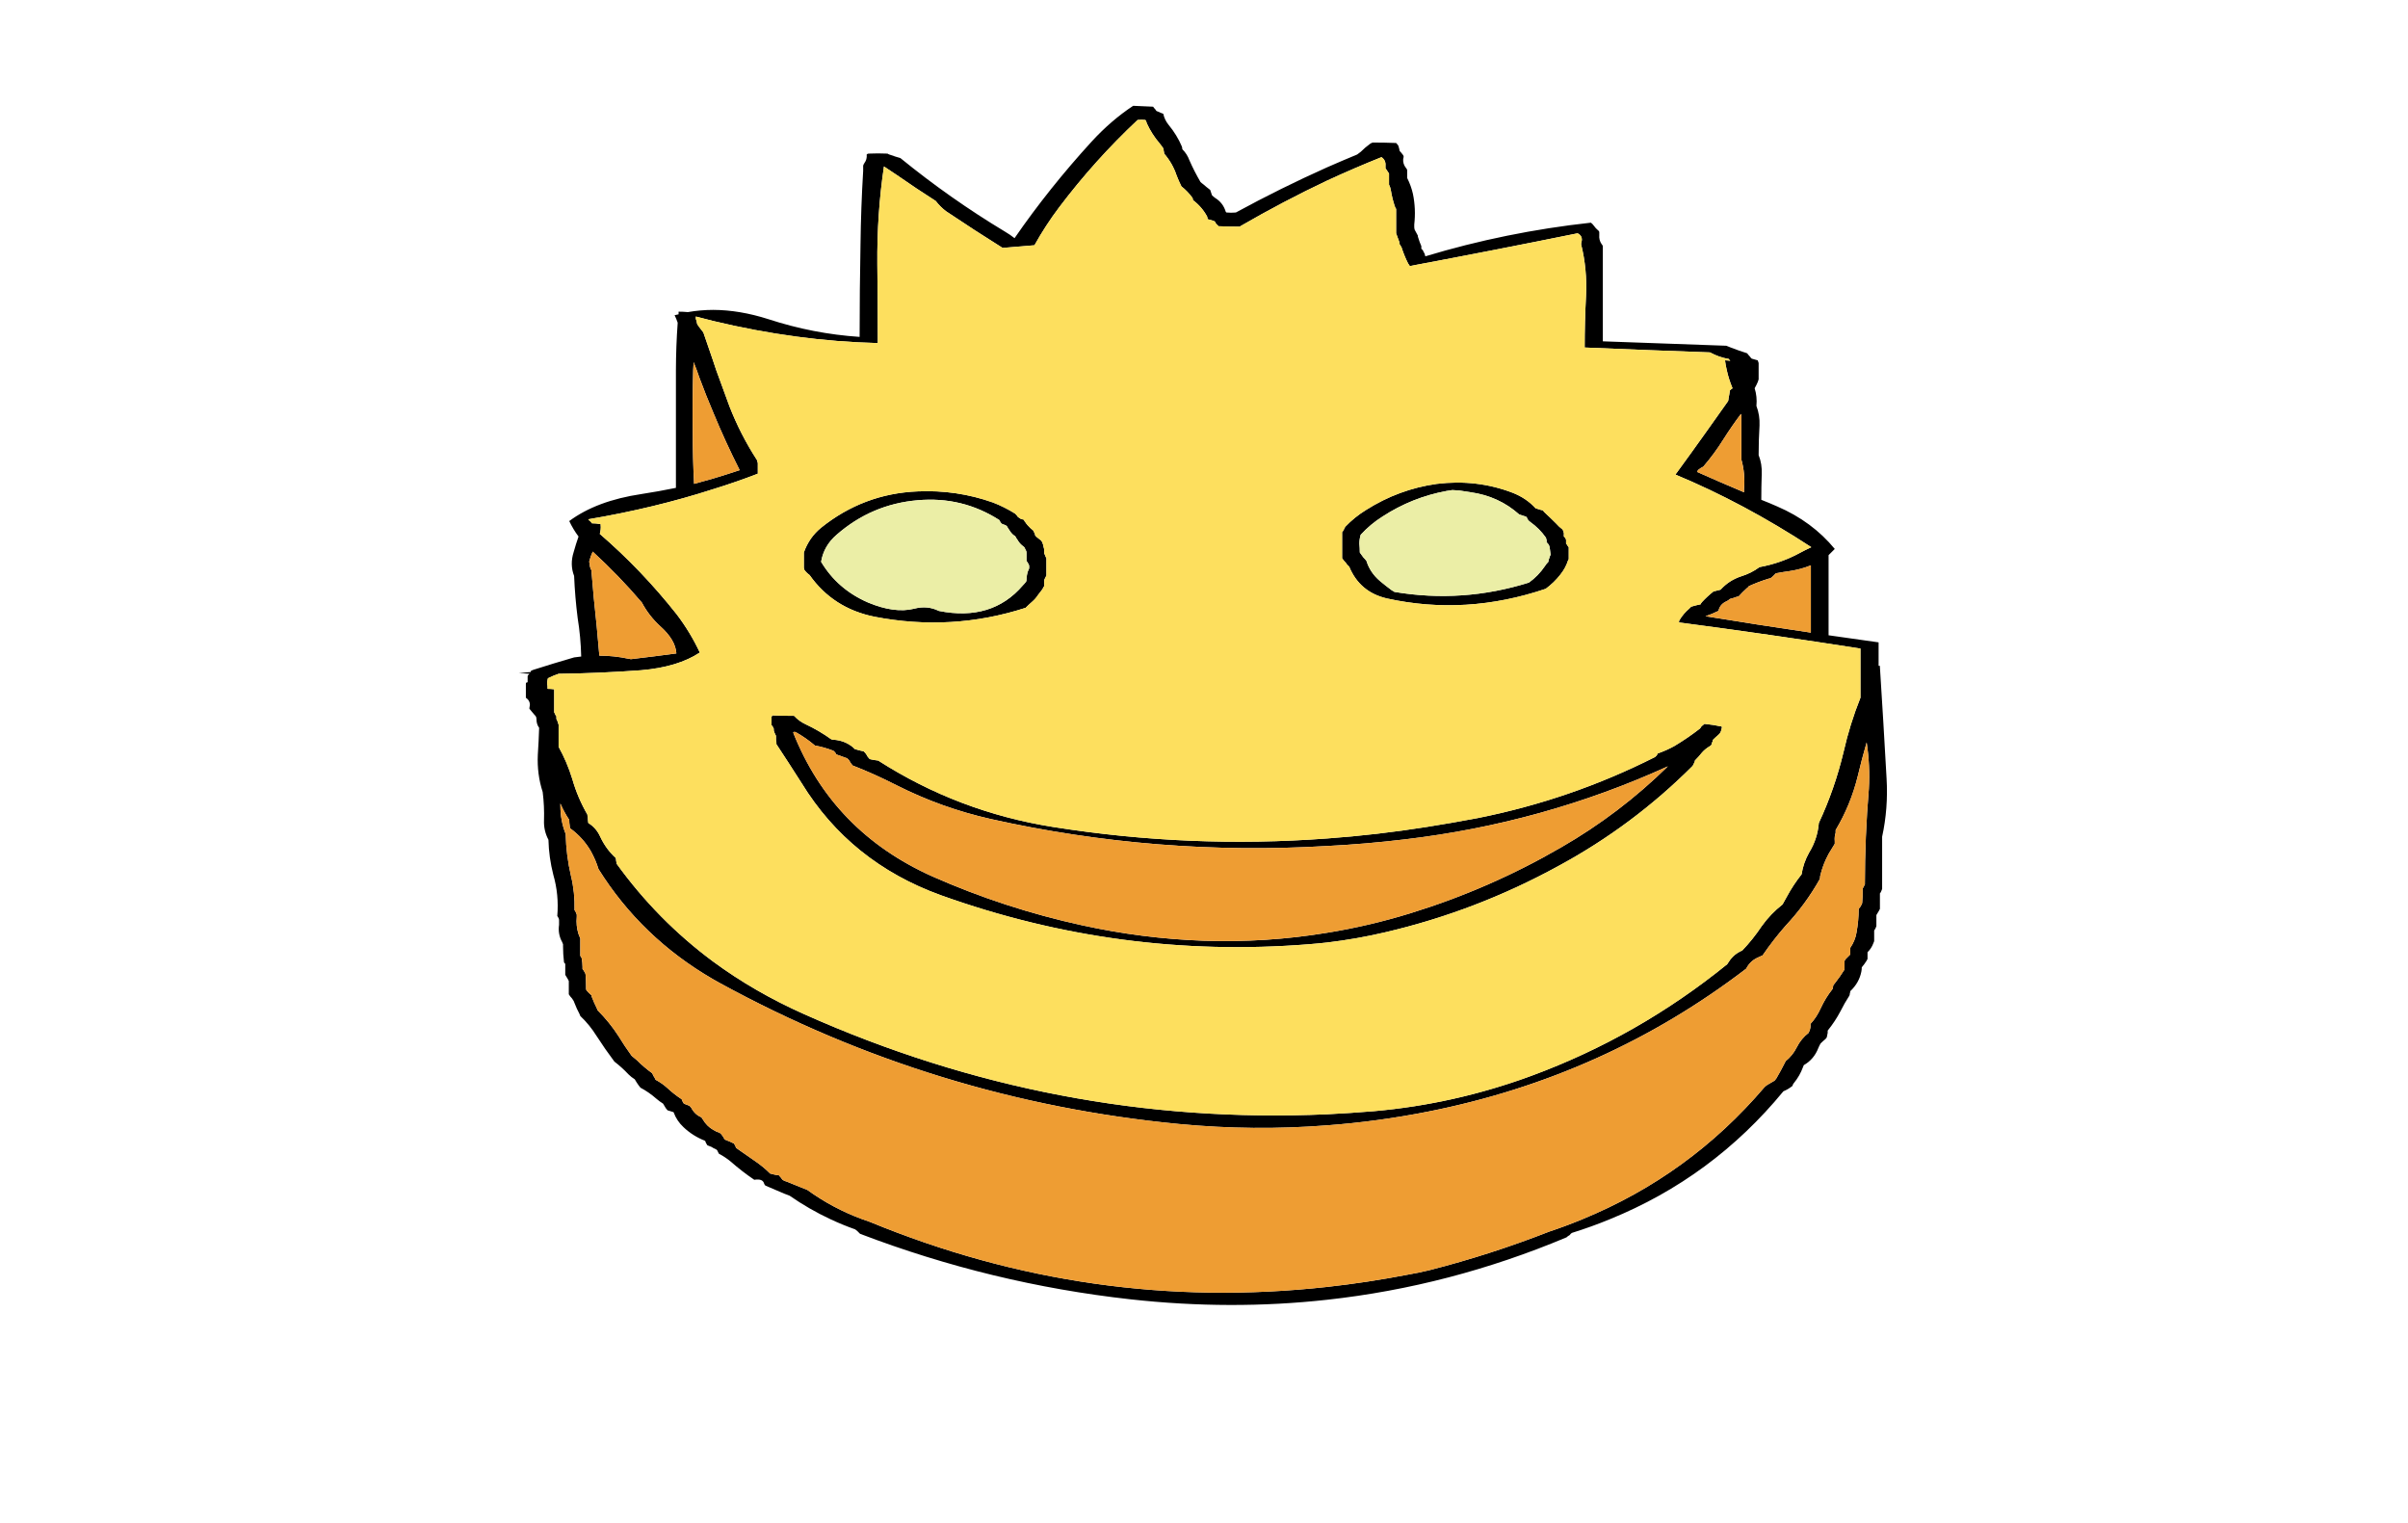 
<svg viewBox="0 0 272 172" height="172px" width="272px" y="0px" x="0px" preserveAspectRatio="none" xmlns:xlink="http://www.w3.org/1999/xlink" version="1.1" xmlns="http://www.w3.org/2000/svg">
<defs></defs>

<g id="Layer_2">
<g>
<g>
<g>
<path d="M 180.55 26.05
Q 180.25 25.8 180 25.45 179.9 25.3 179.7 25.15 170.1 26.2 161 28.95 160.95 28.65 160.8 28.45 160.75 28.25 160.55 28.1 160.55 27.95 160.55 27.8 160.35 27.35 160.2 26.85 160.15 26.75 160.15 26.6 159.95 26.25 159.8 25.95 159.75 25.8 159.75 25.65 159.75 25.5 159.75 25.35 159.95 23.6 159.6 21.9 159.4 21 158.95 20.1 158.95 19.8 158.95 19.5 158.95 19.35 158.95 19.2 158.9 19.05 158.8 18.95 158.45 18.5 158.5 17.95 158.55 17.8 158.55 17.65 158.5 17.5 158.4 17.4 158.25 17.2 158.1 17.05 158.05 16.75 157.95 16.45 157.85 16.3 157.7 16.15 156.4 16.1 155.05 16.1 154.9 16.15 154.75 16.25 154.2 16.65 153.7 17.15 153.5 17.3 153.3 17.45 151.591 18.158 149.9 18.9 144.664 21.241 139.6 24 139.05 24.05 138.55 24 138.5 24 138.45 23.9 138.15 22.9 137.25 22.35 137.05 22.2 136.9 22.05 136.85 21.9 136.8 21.75 136.75 21.6 136.7 21.45 136.3 21.15 135.9 20.8 135.75 20.7 135.6 20.55 134.9 19.35 134.35 18.1 134.1 17.4 133.55 16.85 133.55 16.7 133.5 16.55 132.95 15.25 132 14.1 131.55 13.55 131.4 12.85 131.1 12.75 130.8 12.6 130.75 12.6 130.65 12.55 130.55 12.45 130.5 12.35 130.35 12.2 130.25 12.05 129.15 12 128 11.95 125.5 13.6 123.3 16 118.5 21.25 114.6 26.9 114.1 26.5 113.5 26.15 107.35 22.45 101.7 17.85 101.15 17.7 100.6 17.5 100.4 17.45 100.25 17.35 99.2 17.3 98.1 17.35 98 17.35 97.9 17.45 97.95 18 97.65 18.4 97.55 18.55 97.5 18.7 97.5 19 97.5 19.3 97.25 23.45 97.2 27.6 97.1 32.8 97.1 38.05 91.85 37.7 86.8 36.05 83.539 35.008 80.55 35 79.093 35.004 77.7 35.25 77.15 35.2 76.65 35.2 76.65 35.35 76.65 35.5 76.4 35.55 76.2 35.6 76.4 36 76.55 36.45 76.357 39.102 76.35 41.8 76.35 41.9 76.35 42 76.35 48.55 76.35 55.1 74.4 55.5 72.45 55.8 67.4 56.55 64.3 58.85 64.75 59.8 65.35 60.6 65.05 61.45 64.8 62.35 64.35 63.75 64.85 65.05 64.95 67.45 65.25 69.8 65.6 71.95 65.65 74.15 65.25 74.2 64.85 74.25 62.6 74.9 60.25 75.65 60.15 75.7 60 75.75 59.95 75.8 59.95 75.9 59.25 75.95 58.6 76.05 59.2 76.05 59.85 76.1 59.8 76.1 59.75 76.15 59.65 76.25 59.6 76.35 59.6 76.45 59.6 76.55 59.6 76.65 59.6 76.75 59.6 76.85 59.6 76.95 59.6 77 59.6 77.05 59.55 77.05 59.45 77.1 59.4 77.1 59.4 77.25 59.4 77.4 59.4 77.55 59.4 78.05 59.4 78.5 59.4 78.65 59.4 78.8 59.9 79.15 59.85 79.7 59.8 79.85 59.8 80.05 60.05 80.35 60.3 80.65 60.45 80.8 60.55 80.95 60.6 81.1 60.6 81.25 60.6 81.8 60.9 82.2 60.85 83.75 60.75 85.25 60.65 87.45 61.3 89.45 61.5 91.05 61.45 92.65 61.4 93.8 61.95 94.85 62 96.85 62.5 98.8 63.15 101.05 62.95 103.45 63 103.55 63.1 103.7 63.15 103.8 63.15 103.95 63.15 104.2 63.15 104.45 63 105.5 63.5 106.4 63.55 106.5 63.6 106.65 63.6 106.75 63.6 106.9 63.6 107.75 63.7 108.6 63.7 108.75 63.85 108.85 63.85 109 63.85 109.1 63.85 109.45 63.85 109.85 63.85 109.95 63.85 110.1 64 110.35 64.15 110.6 64.2 110.7 64.25 110.8 64.25 110.95 64.25 111.05 64.25 111.55 64.25 112.05 64.25 112.15 64.25 112.3 64.4 112.55 64.6 112.75 64.7 112.9 64.8 113.05 64.85 113.15 64.9 113.3 65.15 113.95 65.45 114.5 65.5 114.65 65.55 114.75 66.6 115.75 67.35 116.95 68.35 118.5 69.4 119.9 70.25 120.55 71 121.35 71.3 121.65 71.7 121.9 71.9 122.25 72.15 122.6 72.25 122.75 72.35 122.85 73.3 123.35 74.15 124.1 74.5 124.4 74.9 124.65 75.05 124.9 75.2 125.15 75.3 125.3 75.4 125.4 75.7 125.5 76.05 125.6 76.1 125.6 76.1 125.65 76.45 126.6 77.2 127.3 78.25 128.3 79.65 128.85 79.7 128.95 79.75 129.1 79.8 129.2 79.9 129.35 80.15 129.45 80.4 129.55 80.473 129.594 80.55 129.65 80.737 129.744 80.95 129.85 81.05 129.95 81.1 130.1 81.15 130.2 81.2 130.3 81.95 130.7 82.55 131.2 83.8 132.3 85.2 133.25 86.15 133.1 86.3 133.65 86.35 133.8 86.45 133.9 87.5 134.35 88.55 134.8 88.9 134.95 89.2 135.05 91.396 136.578 93.8 137.7 95.164 138.341 96.6 138.85 96.7 138.95 96.85 139.05 97 139.2 97.15 139.35 111.95 145 127.7 146.75 139.027 148.001 149.9 146.8 163.795 145.276 176.95 139.75 177.1 139.6 177.3 139.5 177.4 139.35 177.55 139.25 179.772 138.558 181.85 137.7 193.454 132.981 201.45 123.25 201.95 123.05 202.4 122.7 202.5 122.65 202.5 122.55 202.55 122.4 202.65 122.3 203.3 121.5 203.65 120.55 203.7 120.45 203.75 120.3 204.9 119.65 205.4 118.35 205.5 118.1 205.65 117.85 205.9 117.6 206.2 117.35 206.3 117.25 206.35 117.15 206.4 116.9 206.45 116.65 206.45 116.5 206.45 116.4 207.3 115.35 207.9 114.2 208.35 113.3 208.9 112.45 208.95 112.35 208.95 112.2 209 112.1 209 111.95 210 111 210.25 109.75 210.3 109.5 210.3 109.25 210.6 108.9 210.85 108.5 210.9 108.4 210.95 108.3 210.95 108.05 210.95 107.8 210.95 107.65 210.95 107.55 211.4 107.1 211.6 106.55 211.65 106.45 211.7 106.3 211.7 106.2 211.7 106.05 211.7 105.7 211.7 105.35 211.7 105.2 211.7 105.1 211.8 104.95 211.85 104.85 211.9 104.7 211.95 104.6 211.95 104.45 211.95 104.35 211.95 104 211.95 103.6 211.95 103.5 211.95 103.35 212.1 103.1 212.25 102.85 212.3 102.75 212.35 102.65 212.35 102.5 212.35 102.4 212.35 101.75 212.35 101.15 212.35 101.05 212.35 100.9 212.45 100.8 212.5 100.65 212.55 100.55 212.6 100.4 212.6 98.8 212.6 97.2 212.6 95.85 212.6 94.5 213.3 91.3 213.1 87.9 212.75 81.6 212.35 75.35 212.35 75.25 212.35 75.2 212.25 75.2 212.2 75.2 212.2 73.9 212.2 72.55 209.35 72.15 206.55 71.75 206.55 69.85 206.55 67.95 206.55 65.3 206.55 62.7 206.9 62.35 207.25 62 204.7 58.9 200.75 57.2 199.85 56.8 198.95 56.45 198.95 55 199 53.55 199.05 52.4 198.65 51.4 198.65 49.7 198.75 48.05 198.8 46.9 198.4 45.85 198.5 44.8 198.2 43.85 198.4 43.5 198.55 43.15 198.6 43 198.65 42.85 198.65 42.55 198.65 42.25 198.65 42.029 198.65 41.8 198.65 41.41 198.65 41 198.6 40.85 198.55 40.7 198.2 40.6 197.85 40.5 197.85 40.45 197.8 40.45 197.7 40.3 197.55 40.15 197.45 40.05 197.35 39.9 196.4 39.6 195.5 39.25 195.25 39.15 195 39.05 188 38.8 181.05 38.55 181.05 35.8 181.05 33.05 181.05 30.4 181.05 27.8 181 27.65 180.9 27.55 180.6 27.1 180.65 26.55 180.65 26.4 180.65 26.25 180.65 26.1 180.55 26.05
M 178.65 27.3
Q 178.6 27.45 178.6 27.6 179.3 30.4 179.15 33.45 179 36.35 179 39.25 186.05 39.55 193.15 39.8 194.15 40.35 195.3 40.55
L 195.3 40.6
Q 195.35 40.65 195.45 40.75 195.15 40.7 194.85 40.7 194.919 41.253 195.05 41.8 195.275 42.836 195.7 43.85 195.55 43.95 195.4 44.1 195.35 44.55 195.25 45 195.25 45.15 195.2 45.3 193.95 47.05 192.75 48.75 190.9 51.35 189.25 53.6 196.95 56.8 204.6 61.8 203.85 62.15 203.3 62.45 201.2 63.6 198.75 64.05 197.8 64.75 196.65 65.1 195.3 65.55 194.35 66.6 193.95 66.7 193.55 66.8 192.85 67.35 192.25 68 192.15 68.1 192.1 68.25 191.6 68.35 191.1 68.5 191.05 68.5 191 68.55 190.9 68.65 190.8 68.75 190.15 69.3 189.7 70.05 189.65 70.15 189.65 70.3 199.9 71.65 210.15 73.25 210.15 73.4 210.15 73.6 210.15 75.25 210.15 76.95 210.15 77.9 210.15 78.8 208.95 81.8 208.25 84.9 207.25 89.1 205.45 92.95 205.3 94.75 204.35 96.3 203.7 97.45 203.5 98.75 202.55 99.95 201.85 101.25 201.6 101.7 201.35 102.15 200 103.2 199 104.6 198 106.1 196.8 107.35 195.85 107.75 195.3 108.6 195.2 108.75 195.1 108.9 185.05 117.05 173 121.5 164.3 124.7 155.2 125.5 152.542 125.722 149.9 125.85 119.209 127.211 90.85 114.55 85.235 112.052 80.55 108.6 74.263 103.939 69.65 97.55 69.65 97.4 69.6 97.25 69.6 97.1 69.55 96.9 68.45 95.9 67.8 94.5 67.35 93.5 66.45 92.95 66.4 92.6 66.4 92.3 66.35 92.15 66.35 92 65.25 90.1 64.65 88 64.05 86.05 63.1 84.35 63.1 84 63.1 83.7 63.1 82.95 63.1 82.2 63.1 82 63.1 81.85 63.05 81.7 63 81.55 62.95 81.35 62.85 81.2 62.85 81.05 62.85 80.9 62.75 80.8 62.7 80.65 62.65 80.55 62.6 80.45 62.6 80.2 62.6 79.95 62.6 79.1 62.6 78.2 62.6 78.1 62.6 77.95
L 62.6 77.85
Q 62.2 77.8 61.85 77.8 61.85 77.7 61.85 77.6 61.85 77.4 61.8 77.2 61.8 77 61.85 76.8 61.85 76.7 61.9 76.6 62.5 76.3 63.1 76.1 67.55 76.05 72.4 75.7 76.55 75.35 79.05 73.7 78 71.45 76.45 69.4 72.5 64.4 67.75 60.3 67.9 59.8 67.85 59.3
L 67.85 59.2
Q 67.35 59.1 66.85 59.1 66.8 59 66.7 58.9 66.55 58.8 66.45 58.65 73.902 57.39 80.55 55.25 83.136 54.452 85.6 53.5 85.6 53.35 85.6 53.2 85.6 52.75 85.6 52.3 85.55 52.1 85.5 51.95 83.65 49.1 82.4 45.9 81.637 43.856 80.9 41.8 80.729 41.288 80.55 40.75 79.989 39.167 79.45 37.55 79.2 37.25 78.95 36.9 78.85 36.75 78.75 36.6 78.7 36.3 78.6 36
L 78.6 35.95
Q 78.6 35.85 78.6 35.75 79.577 36.007 80.55 36.25 89.994 38.523 99.15 38.75 99.15 38.45 99.15 38.15 99.15 34 99.1 29.85 99.05 24.15 99.85 18.8 100.6 19.3 101.35 19.8 103.5 21.3 105.7 22.7 106.2 23.35 106.85 23.85 110.05 26 113.25 28 115.05 27.85 116.85 27.7 118.1 25.45 119.65 23.4 123.65 18.1 128.5 13.55 128.95 13.5 129.35 13.55 129.4 13.55 129.45 13.65 129.5 13.85 129.55 13.95 130.1 15.15 130.95 16.15 131.2 16.45 131.4 16.75 131.45 16.9 131.45 17.05 131.5 17.2 131.5 17.35 132.45 18.45 132.9 19.8 133.15 20.45 133.45 21.05 134.15 21.6 134.7 22.35 134.75 22.45 134.75 22.6 135.75 23.35 136.35 24.45 136.4 24.6 136.4 24.75 136.75 24.85 137.1 24.95 137.2 25 137.25 25.05 137.3 25.15 137.35 25.25 137.5 25.4 137.65 25.55 138.85 25.6 140.1 25.6
L 140.1 25.55
Q 144.99 22.72 149.9 20.4 152.971 18.981 156.05 17.75 156.55 18.1 156.5 18.7 156.5 18.85 156.5 19 156.6 19.15 156.7 19.3 156.8 19.45 156.9 19.6 156.9 20.05 156.9 20.55 156.9 20.7 156.9 20.85 157.05 21.15 157.1 21.45 157.25 22.4 157.55 23.3 157.6 23.45 157.7 23.6 157.7 24.05 157.7 24.55 157.7 25.3 157.7 26.05 157.7 26.2 157.7 26.35 157.9 26.85 158.05 27.3 158.1 27.45 158.1 27.6 158.2 27.75 158.3 27.9 158.6 28.85 159.05 29.75 159.15 29.9 159.25 30.05 168.85 28.25 178.2 26.35 178.8 26.65 178.65 27.3
M 196.65 46.75
Q 196.7 46.85 196.7 47 196.7 48.55 196.7 50.15 196.7 51 196.7 51.9 197.15 53.5 197 55.25 197 55.4 197 55.6 194.05 54.35 191.7 53.3 191.75 53.15 191.85 53.05 192.1 52.85 192.4 52.7 193.65 51.25 194.65 49.65 195.6 48.15 196.65 46.75
M 200.6 64.75
Q 201.4 64.6 202.15 64.5 203.45 64.3 204.55 63.85 204.55 65.1 204.55 66.3 204.55 68.9 204.55 71.45 198.45 70.55 192.65 69.6 193.4 69.35 194.1 69 194.15 68.95 194.15 68.85 194.35 68.2 195.05 67.9 195.25 67.8 195.4 67.65 195.8 67.55 196.2 67.4 196.3 67.4 196.4 67.35 196.85 66.85 197.3 66.45 197.45 66.35 197.55 66.2 198.65 65.7 199.8 65.35 199.9 65.35 200 65.3 200.15 65.2 200.3 65.05 200.45 64.9 200.6 64.75
M 207.35 94.05
Q 207.35 93.9 207.35 93.75 209.05 90.9 209.85 87.65 210.3 85.75 210.85 83.85 211.25 86.45 211.1 89.1 210.65 94.5 210.65 99.9 210.55 100.05 210.5 100.2 210.4 100.3 210.4 100.4 210.4 100.55 210.4 100.65 210.4 101.3 210.35 101.9 210.35 102 210.3 102.15 210.2 102.25 210.15 102.4 210.05 102.5 209.95 102.65 209.95 104 209.7 105.35 209.55 106.25 209 107.05 209 107.3 209 107.55 209 107.65 209 107.8 208.75 108.05 208.5 108.3 208.4 108.4 208.35 108.55 208.35 108.9 208.35 109.25 208.35 109.4 208.35 109.5 207.85 110.3 207.3 111 207.2 111.1 207.1 111.25 207.05 111.35 207.05 111.5 207 111.6 207 111.7 206.2 112.7 205.65 113.9 205.2 114.9 204.5 115.65 204.55 116.05 204.4 116.4 204.35 116.5 204.3 116.65 203.45 117.3 202.95 118.3 202.5 119.2 201.7 119.85 201.65 119.95 201.6 120.05 201.15 120.95 200.65 121.8 200.55 121.9 200.45 122.05 200 122.3 199.6 122.55 199.45 122.65 199.3 122.8 190.841 132.734 178.75 137.7 176.926 138.458 175 139.1 168.35 141.7 161.5 143.45 160.25 143.75 159.1 143.95 154.475 144.843 149.9 145.35 123.219 148.286 98.25 138 97.816 137.857 97.4 137.7 94.079 136.482 91.2 134.4 90 133.9 88.85 133.45 88.6 133.4 88.4 133.25 88.3 133.15 88.25 133.05 88.1 132.9 88 132.75 87.6 132.7 87.2 132.6 87.1 132.55 87 132.55 86.3 131.85 85.45 131.25 84.3 130.45 83.15 129.65 83.1 129.55 83.05 129.4 83 129.3 82.9 129.15 82.65 129.05 82.35 128.9 82.1 128.8 81.85 128.7 81.75 128.45 81.55 128.2 81.45 128.05 81.3 127.95 80.893 127.82 80.55 127.6 79.838 127.192 79.4 126.45 79.3 126.35 79.25 126.2 78.5 125.9 78.1 125.15 78 125.05 77.9 124.9 77.6 124.8 77.25 124.65 77.2 124.55 77.1 124.4 77.05 124.3 77 124.15 76.15 123.6 75.4 122.9 74.8 122.35 74.05 121.95 73.95 121.7 73.8 121.5 73.75 121.35 73.65 121.2 72.75 120.55 71.95 119.75 71.65 119.5 71.35 119.25 70.55 118.15 69.85 117 68.85 115.45 67.5 114.1 67.45 113.95 67.4 113.85 67.1 113.25 66.85 112.6 66.8 112.5 66.8 112.4 66.5 112.15 66.25 111.85 66.2 111.75 66.2 111.65 66.2 111.5 66.2 111.4 66.2 110.8 66.15 110.15 66.15 110.05 66.1 109.9 66.05 109.8 65.95 109.65 65.9 109.55 65.8 109.45 65.8 109.3 65.8 109.2 65.8 108.7 65.7 108.2 65.65 108.1 65.55 107.95 65.55 107.85 65.55 107.7 65.55 106.95 65.55 106.25 65.55 106.1 65.55 106 65.45 105.75 65.35 105.5 65.05 104.55 65.15 103.55 65.15 103.4 65.15 103.3 65.1 103.15 65.05 103.05 65 102.9 64.9 102.8 64.95 100.8 64.5 98.95 63.95 96.6 63.9 94.2 63.3 92.7 63.3 91 63.3 90.9 63.3 90.75 63.7 91.7 64.3 92.6 64.3 92.95 64.35 93.25 64.35 93.4 64.4 93.55 65.85 94.6 66.75 96.15 67.3 97.15 67.6 98.15 72.462 105.92 80.55 110.6 80.946 110.828 81.35 111.05 105.6 124.3 133.2 126.95 141.603 127.749 149.9 127.1 155.625 126.673 161.3 125.55 181.3 121.6 197.25 109.4 197.65 108.6 198.45 108.2 198.75 108.05 199.1 107.9 200.3 106.15 201.7 104.55 203.95 102.15 205.55 99.3 205.6 99.15 205.6 98.95 205.9 97.65 206.55 96.45 206.9 95.85 207.25 95.3 207.25 95.15 207.25 95 207.2 94.5 207.35 94.05
M 78.3 41.8
Q 78.333 41.35 78.35 40.9 78.532 41.343 78.7 41.8 78.856 42.219 79 42.65 79.737 44.641 80.55 46.55 81.94 49.912 83.55 53.1 82.059 53.597 80.55 54.05 79.479 54.359 78.4 54.65 78.25 51.75 78.25 48.8 78.206 45.3 78.3 41.8
M 66.8 64.4
Q 66.6 64.05 66.6 63.6 66.6 63.55 66.55 63.45 66.7 62.85 66.95 62.3 69.9 65 72.5 68.05 73.3 69.55 74.55 70.7 76.3 72.25 76.4 73.8 73.8 74.15 71.25 74.45 71.1 74.4 71 74.4 69.35 74.05 67.7 74.05 67.55 72.4 67.4 70.7 67.05 67.55 66.8 64.4
M 115.15 58.5
Q 115.05 58.45 115 58.4 114.9 58.3 114.85 58.2 114.75 58.1 114.65 58 113.45 57.25 112.15 56.75 108.05 55.3 103.65 55.5 97.55 55.75 92.75 59.6 91.4 60.7 90.8 62.4 90.8 62.5 90.8 62.6 90.8 62.85 90.8 63.15 90.8 63.25 90.8 63.35 90.8 63.45 90.8 63.55 90.8 63.75 90.8 63.95 90.8 64.05 90.8 64.15 90.85 64.25 90.85 64.35 90.95 64.45 91 64.55 91.1 64.65 91.2 64.75 91.35 64.85 91.45 64.95 94.1 68.7 98.75 69.65 107.5 71.35 115.85 68.65 116.2 68.3 116.6 67.95 117 67.6 117.25 67.2 117.5 66.85 117.75 66.55 117.8 66.45 117.85 66.35 117.9 66.3 117.95 66.2 117.95 66.1 117.95 66 117.95 65.9 117.95 65.8 117.95 65.7 117.95 65.6 117.95 65.5 118 65.4 118.05 65.3 118.1 65.2 118.15 65.1 118.2 65 118.2 64.9 118.2 64.8 118.2 64.5 118.2 64.2 118.2 64.1 118.2 64 118.2 63.9 118.2 63.8 118.2 63.6 118.2 63.45 118.2 63.35 118.2 63.25 118.2 63.15 118.2 63.05 118.15 62.95 118.1 62.85 118.05 62.75 118 62.6 117.95 62.55 117.95 62.45 117.95 62.35 117.95 62.25 117.95 62.15 117.95 62.05 117.9 61.85 117.85 61.65 117.85 61.55 117.8 61.45 117.75 61.35 117.75 61.25 117.65 61.15 117.6 61.05 117.5 60.95 117.35 60.85 117.25 60.75 117.15 60.7 117.05 60.6 116.95 60.5 116.9 60.4 116.9 60.3 116.85 60.2 116.8 60.1 116.75 60 116.7 59.9 116.55 59.8 116.45 59.7 116.35 59.6 116.25 59.5 116.05 59.3 115.9 59.1 115.85 59 115.75 58.9 115.7 58.8 115.65 58.7 115.5 58.65 115.3 58.6 115.2 58.55 115.15 58.5
M 113 58.95
Q 113.05 59.05 113.15 59.15 113.35 59.25 113.55 59.3 113.65 59.35 113.75 59.45 113.85 59.65 114 59.85 114.2 60.2 114.5 60.45 114.65 60.5 114.7 60.6 114.8 60.8 114.95 61 115.15 61.35 115.45 61.6 115.6 61.7 115.7 61.8 115.75 61.9 115.8 62 115.85 62.1 115.9 62.2 115.95 62.3 115.95 62.4 115.95 62.5 115.95 62.6 115.95 62.75 115.95 62.95 115.95 63.05 115.95 63.15 115.95 63.25 115.95 63.35 116.1 63.55 116.2 63.75 116.25 63.85 116.25 63.95 116.25 64.05 116.25 64.15 116.25 64.25 116.2 64.3 116.05 64.6 116 64.95 115.95 65.25 115.95 65.5 115.95 65.6 115.9 65.7 115.75 65.9 115.55 66.1 112.05 70.2 106.05 69 104.75 68.35 103.25 68.75 101.05 69.3 98.05 68.05 94.6 66.55 92.75 63.45 93.05 61.65 94.5 60.4 98.45 56.95 103.65 56.5 108.7 56.05 112.9 58.75 112.9 58.85 113 58.95
M 192.5 81.75
L 192.5 81.8
Q 192.4 81.85 192.3 81.95 192.2 82 192.15 82.1 192.1 82.2 192 82.3 190.65 83.35 189.15 84.25 188.25 84.75 187.25 85.1 187.2 85.2 187.15 85.3 187.05 85.4 186.95 85.5 177.45 90.3 166.9 92.4 164 92.95 161.15 93.4 155.521 94.292 149.9 94.7 134.398 95.858 118.95 93.4 108.25 91.7 99.2 85.9 98.75 85.85 98.3 85.75 98.2 85.7 98.15 85.65 98.1 85.55 98 85.45 97.9 85.25 97.75 85.05 97.65 84.95 97.55 84.85 97.25 84.8 96.9 84.7 96.75 84.65 96.55 84.6 96.45 84.5 96.35 84.4 95.45 83.65 94.2 83.55 94.05 83.55 93.9 83.5 92.5 82.5 91 81.8 90.25 81.45 89.7 80.85 88.5 80.85 87.25 80.8 87.2 80.85 87.15 80.95 87.15 81 87.15 81.1 87.15 81.2 87.15 81.3 87.15 81.5 87.15 81.7 87.15 81.8 87.15 81.9 87.25 82 87.3 82.1 87.35 82.2 87.4 82.3 87.4 82.4 87.4 82.5 87.45 82.7 87.55 82.9 87.6 83 87.65 83.1 87.65 83.2 87.65 83.3 87.65 83.4 87.65 83.5 87.65 83.7 87.7 83.85 87.7 83.95 87.7 84.05 89.15 86.25 90.55 88.45 96.05 97.4 106.25 101.1 126.45 108.35 147.8 106.65 148.854 106.566 149.9 106.45 153.218 106.06 156.45 105.3 166.75 102.9 176.05 97.8 184.45 93.25 191.2 86.5 191.25 86.4 191.3 86.3 191.35 86.2 191.4 86.1 191.45 86 191.45 85.9 191.9 85.45 192.25 85 192.6 84.6 193.1 84.3 193.2 84.25 193.3 84.15 193.35 84.05 193.35 83.95 193.4 83.85 193.45 83.75 193.45 83.65 193.5 83.55 193.8 83.25 194.1 83 194.4 82.75 194.45 82.35 194.5 82.25 194.5 82.15 194.5 82.05 194.45 82.05 193.5 81.85 192.5 81.75
M 188.4 86.55
Q 182.95 91.9 176.35 95.7 168.25 100.4 159.3 103.15 154.655 104.582 149.9 105.35 143.038 106.486 135.95 106.25 129 106 122.2 104.5 113.5 102.6 105.35 99 94.05 93.95 89.6 82.75 89.65 82.6 89.9 82.7 91.05 83.35 92.05 84.2 93.15 84.4 94.15 84.8 94.25 84.9 94.35 85 94.4 85.1 94.45 85.2 95.15 85.45 95.7 85.65 95.8 85.75 95.9 85.85 96.05 86.15 96.3 86.45 98.75 87.4 101.3 88.7 106.35 91.25 111.9 92.5 130.701 96.692 149.9 95.55 154.289 95.33 158.7 94.8 174.35 92.95 188.4 86.55
M 174.45 57.85
Q 174.35 57.75 174.3 57.65 174.1 57.6 173.9 57.55 173.75 57.5 173.6 57.45 173.5 57.45 173.45 57.4 172.4 56.25 170.85 55.65 166.8 54.1 162.3 54.65 158 55.25 154.3 57.6 153 58.4 151.95 59.5 151.9 59.6 151.85 59.7 151.8 59.8 151.75 59.9 151.7 60 151.6 60.1 151.6 60.5 151.6 60.85 151.6 61.35 151.6 61.85 151.6 62.35 151.6 62.85 151.6 62.95 151.6 63.05 151.8 63.35 152.05 63.6 152.1 63.7 152.2 63.8 152.3 63.9 152.4 64 153.6 66.9 156.7 67.6 165.6 69.55 174.6 66.5 175.55 65.8 176.25 64.9 176.85 64.15 177.1 63.35 177.15 63.25 177.2 63.15 177.2 63.05 177.2 62.95 177.2 62.7 177.2 62.4 177.2 62.2 177.2 62 177.2 61.9 177.2 61.8 177.1 61.7 177.05 61.6 177 61.5 176.9 61.4 176.9 61.2 176.9 61 176.9 60.9 176.85 60.85 176.8 60.7 176.65 60.6 176.65 60.4 176.65 60.2 176.6 60.1 176.6 60 176.55 59.9 176.5 59.8 176.1 59.5 175.75 59.1 175.1 58.45 174.45 57.85
M 174.6 60.7
Q 174.65 60.75 174.65 60.85 174.7 60.95 174.7 61.05 174.7 61.15 174.7 61.25 175 61.5 175.05 61.85 175.1 62.25 175.15 62.65 175.05 62.85 175 63.05 174.9 63.25 174.9 63.45 174.65 63.7 174.5 63.95 173.75 65.05 172.7 65.8 165.2 68.15 157.5 66.85 157.4 66.75 157.25 66.7 156.5 66.15 155.85 65.6 154.75 64.65 154.35 63.35 154.2 63.15 154 62.95 153.8 62.65 153.6 62.4 153.6 61.9 153.55 61.4 153.55 60.9 153.7 60.4 154.8 59.2 156.15 58.35 159.489 56.171 163.4 55.45 163.738 55.397 164.05 55.35 164.463 55.389 164.85 55.4 165.513 55.509 166.15 55.6 169.3 56.05 171.6 58.1 171.85 58.2 172.05 58.25 172.25 58.3 172.45 58.4 172.55 58.75 172.85 58.95 173.9 59.7 174.6 60.7 Z" stroke="none" fill="#000000"></path>

<path d="M 66.6 63.6
Q 66.6 64.05 66.8 64.4 67.05 67.55 67.4 70.7 67.55 72.4 67.7 74.05 69.35 74.05 71 74.4 71.1 74.4 71.25 74.45 73.8 74.15 76.4 73.8 76.3 72.25 74.55 70.7 73.3 69.55 72.5 68.05 69.9 65 66.95 62.3 66.7 62.85 66.55 63.45 66.6 63.55 66.6 63.6
M 78.35 40.9
Q 78.333 41.35 78.3 41.8 78.206 45.3 78.25 48.8 78.25 51.75 78.4 54.65 79.479 54.359 80.55 54.05 82.059 53.597 83.55 53.1 81.94 49.912 80.55 46.55 79.737 44.641 79 42.65 78.856 42.219 78.7 41.8 78.532 41.343 78.35 40.9
M 207.35 93.75
Q 207.35 93.9 207.35 94.05 207.2 94.5 207.25 95 207.25 95.15 207.25 95.3 206.9 95.85 206.55 96.45 205.9 97.65 205.6 98.95 205.6 99.15 205.55 99.3 203.95 102.15 201.7 104.55 200.3 106.15 199.1 107.9 198.75 108.05 198.45 108.2 197.65 108.6 197.25 109.4 181.3 121.6 161.3 125.55 155.625 126.673 149.9 127.1 141.603 127.749 133.2 126.95 105.6 124.3 81.35 111.05 80.946 110.828 80.55 110.6 72.462 105.92 67.6 98.15 67.3 97.15 66.75 96.15 65.85 94.6 64.4 93.55 64.35 93.4 64.35 93.25 64.3 92.95 64.3 92.6 63.7 91.7 63.3 90.75 63.3 90.9 63.3 91 63.3 92.7 63.9 94.2 63.95 96.6 64.5 98.95 64.95 100.8 64.9 102.8 65 102.9 65.05 103.05 65.1 103.15 65.15 103.3 65.15 103.4 65.15 103.55 65.05 104.55 65.35 105.5 65.45 105.75 65.55 106 65.55 106.1 65.55 106.25 65.55 106.95 65.55 107.7 65.55 107.85 65.55 107.95 65.65 108.1 65.7 108.2 65.8 108.7 65.8 109.2 65.8 109.3 65.8 109.45 65.9 109.55 65.95 109.65 66.05 109.8 66.1 109.9 66.15 110.05 66.15 110.15 66.2 110.8 66.2 111.4 66.2 111.5 66.2 111.65 66.2 111.75 66.25 111.85 66.5 112.15 66.8 112.4 66.8 112.5 66.85 112.6 67.1 113.25 67.4 113.85 67.45 113.95 67.5 114.1 68.85 115.45 69.85 117 70.55 118.15 71.35 119.25 71.65 119.5 71.95 119.75 72.75 120.55 73.65 121.2 73.75 121.35 73.8 121.5 73.95 121.7 74.05 121.95 74.8 122.35 75.4 122.9 76.15 123.6 77 124.15 77.05 124.3 77.1 124.4 77.2 124.55 77.25 124.65 77.6 124.8 77.9 124.9 78 125.05 78.1 125.15 78.5 125.9 79.25 126.2 79.3 126.35 79.4 126.45 79.838 127.192 80.55 127.6 80.893 127.82 81.3 127.95 81.45 128.05 81.55 128.2 81.75 128.45 81.85 128.7 82.1 128.8 82.35 128.9 82.65 129.05 82.9 129.15 83 129.3 83.05 129.4 83.1 129.55 83.15 129.65 84.3 130.45 85.45 131.25 86.3 131.85 87 132.55 87.1 132.55 87.2 132.6 87.6 132.7 88 132.75 88.1 132.9 88.25 133.05 88.3 133.15 88.4 133.25 88.6 133.4 88.85 133.45 90 133.9 91.2 134.4 94.079 136.482 97.4 137.7 97.816 137.857 98.25 138 123.219 148.286 149.9 145.35 154.475 144.843 159.1 143.95 160.25 143.75 161.5 143.45 168.35 141.7 175 139.1 176.926 138.458 178.75 137.7 190.841 132.734 199.3 122.8 199.45 122.65 199.6 122.55 200 122.3 200.45 122.05 200.55 121.9 200.65 121.8 201.15 120.95 201.6 120.05 201.65 119.95 201.7 119.85 202.5 119.2 202.95 118.3 203.45 117.3 204.3 116.65 204.35 116.5 204.4 116.4 204.55 116.05 204.5 115.65 205.2 114.9 205.65 113.9 206.2 112.7 207 111.7 207 111.6 207.05 111.5 207.05 111.35 207.1 111.25 207.2 111.1 207.3 111 207.85 110.3 208.35 109.5 208.35 109.4 208.35 109.25 208.35 108.9 208.35 108.55 208.4 108.4 208.5 108.3 208.75 108.05 209 107.8 209 107.65 209 107.55 209 107.3 209 107.05 209.55 106.25 209.7 105.35 209.95 104 209.95 102.65 210.05 102.5 210.15 102.4 210.2 102.25 210.3 102.15 210.35 102 210.35 101.9 210.4 101.3 210.4 100.65 210.4 100.55 210.4 100.4 210.4 100.3 210.5 100.2 210.55 100.05 210.65 99.9 210.65 94.5 211.1 89.1 211.25 86.45 210.85 83.85 210.3 85.75 209.85 87.65 209.05 90.9 207.35 93.75
M 202.15 64.5
Q 201.4 64.6 200.6 64.75 200.45 64.9 200.3 65.05 200.15 65.2 200 65.3 199.9 65.35 199.8 65.35 198.65 65.7 197.55 66.2 197.45 66.35 197.3 66.45 196.85 66.85 196.4 67.35 196.3 67.4 196.2 67.4 195.8 67.55 195.4 67.65 195.25 67.8 195.05 67.9 194.35 68.2 194.15 68.85 194.15 68.95 194.1 69 193.4 69.35 192.65 69.6 198.45 70.55 204.55 71.45 204.55 68.9 204.55 66.3 204.55 65.1 204.55 63.85 203.45 64.3 202.15 64.5
M 196.7 47
Q 196.7 46.85 196.65 46.75 195.6 48.15 194.65 49.65 193.65 51.25 192.4 52.7 192.1 52.85 191.85 53.05 191.75 53.15 191.7 53.3 194.05 54.35 197 55.6 197 55.4 197 55.25 197.15 53.5 196.7 51.9 196.7 51 196.7 50.15 196.7 48.55 196.7 47
M 176.35 95.7
Q 182.95 91.9 188.4 86.55 174.35 92.95 158.7 94.8 154.289 95.33 149.9 95.55 130.701 96.692 111.9 92.5 106.35 91.25 101.3 88.7 98.75 87.4 96.3 86.45 96.05 86.15 95.9 85.85 95.8 85.75 95.7 85.65 95.15 85.45 94.45 85.2 94.4 85.1 94.35 85 94.25 84.9 94.15 84.8 93.15 84.4 92.05 84.2 91.05 83.35 89.9 82.7 89.65 82.6 89.6 82.75 94.05 93.95 105.35 99 113.5 102.6 122.2 104.5 129 106 135.95 106.25 143.038 106.486 149.9 105.35 154.655 104.582 159.3 103.15 168.25 100.4 176.35 95.7 Z" stroke="none" fill="#EE9D33"></path>

<path d="M 178.6 27.6
Q 178.6 27.45 178.65 27.3 178.8 26.65 178.2 26.35 168.85 28.25 159.25 30.05 159.15 29.9 159.05 29.75 158.6 28.85 158.3 27.9 158.2 27.75 158.1 27.6 158.1 27.45 158.05 27.3 157.9 26.85 157.7 26.35 157.7 26.2 157.7 26.05 157.7 25.3 157.7 24.55 157.7 24.05 157.7 23.6 157.6 23.45 157.55 23.3 157.25 22.4 157.1 21.45 157.05 21.15 156.9 20.85 156.9 20.7 156.9 20.55 156.9 20.05 156.9 19.6 156.8 19.45 156.7 19.3 156.6 19.15 156.5 19 156.5 18.85 156.5 18.7 156.55 18.1 156.05 17.75 152.971 18.981 149.9 20.4 144.99 22.72 140.1 25.55
L 140.1 25.6
Q 138.85 25.6 137.65 25.55 137.5 25.4 137.35 25.25 137.3 25.15 137.25 25.05 137.2 25 137.1 24.95 136.75 24.85 136.4 24.75 136.4 24.6 136.35 24.45 135.75 23.35 134.75 22.6 134.75 22.45 134.7 22.35 134.15 21.6 133.45 21.05 133.15 20.45 132.9 19.8 132.45 18.45 131.5 17.35 131.5 17.2 131.45 17.05 131.45 16.9 131.4 16.75 131.2 16.45 130.95 16.15 130.1 15.15 129.55 13.95 129.5 13.85 129.45 13.65 129.4 13.55 129.35 13.55 128.95 13.5 128.5 13.55 123.65 18.1 119.65 23.4 118.1 25.45 116.85 27.7 115.05 27.85 113.25 28 110.05 26 106.85 23.85 106.2 23.35 105.7 22.7 103.5 21.3 101.35 19.8 100.6 19.3 99.85 18.8 99.05 24.15 99.1 29.85 99.15 34 99.15 38.15 99.15 38.45 99.15 38.75 89.994 38.523 80.55 36.25 79.577 36.007 78.6 35.75 78.6 35.85 78.6 35.95
L 78.6 36
Q 78.7 36.3 78.75 36.6 78.85 36.75 78.95 36.9 79.2 37.25 79.45 37.55 79.989 39.167 80.55 40.75 80.729 41.288 80.9 41.8 81.637 43.856 82.4 45.9 83.65 49.1 85.5 51.95 85.55 52.1 85.6 52.3 85.6 52.75 85.6 53.2 85.6 53.35 85.6 53.5 83.136 54.452 80.55 55.25 73.902 57.39 66.45 58.65 66.55 58.8 66.7 58.9 66.8 59 66.85 59.1 67.35 59.1 67.85 59.2
L 67.85 59.3
Q 67.9 59.8 67.75 60.3 72.5 64.4 76.45 69.4 78 71.45 79.05 73.7 76.55 75.35 72.4 75.7 67.55 76.05 63.1 76.1 62.5 76.3 61.9 76.6 61.85 76.7 61.85 76.8 61.8 77 61.8 77.2 61.85 77.4 61.85 77.6 61.85 77.7 61.85 77.8 62.2 77.8 62.6 77.85
L 62.6 77.95
Q 62.6 78.1 62.6 78.2 62.6 79.1 62.6 79.95 62.6 80.2 62.6 80.45 62.65 80.55 62.7 80.65 62.75 80.8 62.85 80.9 62.85 81.05 62.85 81.2 62.95 81.35 63 81.55 63.05 81.7 63.1 81.85 63.1 82 63.1 82.2 63.1 82.95 63.1 83.7 63.1 84 63.1 84.35 64.05 86.05 64.65 88 65.25 90.1 66.35 92 66.35 92.15 66.4 92.3 66.4 92.6 66.45 92.95 67.35 93.5 67.8 94.5 68.45 95.9 69.55 96.9 69.6 97.1 69.6 97.25 69.65 97.4 69.65 97.55 74.263 103.939 80.55 108.6 85.235 112.052 90.85 114.55 119.209 127.211 149.9 125.85 152.542 125.722 155.2 125.5 164.3 124.7 173 121.5 185.05 117.05 195.1 108.9 195.2 108.75 195.3 108.6 195.85 107.75 196.8 107.35 198 106.1 199 104.6 200 103.2 201.35 102.15 201.6 101.7 201.85 101.25 202.55 99.95 203.5 98.75 203.7 97.45 204.35 96.3 205.3 94.75 205.45 92.95 207.25 89.1 208.25 84.9 208.95 81.8 210.15 78.8 210.15 77.9 210.15 76.95 210.15 75.25 210.15 73.6 210.15 73.4 210.15 73.25 199.9 71.65 189.65 70.3 189.65 70.15 189.7 70.05 190.15 69.3 190.8 68.75 190.9 68.65 191 68.55 191.05 68.5 191.1 68.5 191.6 68.35 192.1 68.25 192.15 68.1 192.25 68 192.85 67.35 193.55 66.8 193.95 66.7 194.35 66.6 195.3 65.55 196.65 65.1 197.8 64.75 198.75 64.05 201.2 63.6 203.3 62.45 203.85 62.15 204.6 61.8 196.95 56.8 189.25 53.6 190.9 51.35 192.75 48.75 193.95 47.05 195.2 45.3 195.25 45.15 195.25 45 195.35 44.55 195.4 44.1 195.55 43.95 195.7 43.85 195.275 42.836 195.05 41.8 194.919 41.253 194.85 40.7 195.15 40.7 195.45 40.75 195.35 40.65 195.3 40.6
L 195.3 40.55
Q 194.15 40.35 193.15 39.8 186.05 39.55 179 39.25 179 36.35 179.15 33.45 179.3 30.4 178.6 27.6
M 174.3 57.65
Q 174.35 57.75 174.45 57.85 175.1 58.45 175.75 59.1 176.1 59.5 176.5 59.8 176.55 59.9 176.6 60 176.6 60.1 176.65 60.2 176.65 60.4 176.65 60.6 176.8 60.7 176.85 60.85 176.9 60.9 176.9 61 176.9 61.2 176.9 61.4 177 61.5 177.05 61.6 177.1 61.7 177.2 61.8 177.2 61.9 177.2 62 177.2 62.2 177.2 62.4 177.2 62.7 177.2 62.95 177.2 63.05 177.2 63.15 177.15 63.25 177.1 63.35 176.85 64.15 176.25 64.9 175.55 65.8 174.6 66.5 165.6 69.55 156.7 67.6 153.6 66.9 152.4 64 152.3 63.9 152.2 63.8 152.1 63.7 152.05 63.6 151.8 63.35 151.6 63.05 151.6 62.95 151.6 62.85 151.6 62.35 151.6 61.85 151.6 61.35 151.6 60.85 151.6 60.5 151.6 60.1 151.7 60 151.75 59.9 151.8 59.8 151.85 59.7 151.9 59.6 151.95 59.5 153 58.4 154.3 57.6 158 55.25 162.3 54.65 166.8 54.1 170.85 55.65 172.4 56.25 173.45 57.4 173.5 57.45 173.6 57.45 173.75 57.5 173.9 57.55 174.1 57.6 174.3 57.65
M 192.5 81.8
L 192.5 81.75
Q 193.5 81.85 194.45 82.05 194.5 82.05 194.5 82.15 194.5 82.25 194.45 82.35 194.4 82.75 194.1 83 193.8 83.25 193.5 83.55 193.45 83.65 193.45 83.75 193.4 83.85 193.35 83.95 193.35 84.05 193.3 84.15 193.2 84.25 193.1 84.3 192.6 84.6 192.25 85 191.9 85.45 191.45 85.9 191.45 86 191.4 86.1 191.35 86.2 191.3 86.3 191.25 86.4 191.2 86.5 184.45 93.25 176.05 97.8 166.75 102.9 156.45 105.3 153.218 106.06 149.9 106.45 148.854 106.566 147.8 106.65 126.45 108.35 106.25 101.1 96.05 97.4 90.55 88.45 89.15 86.25 87.7 84.05 87.7 83.95 87.7 83.85 87.65 83.7 87.65 83.5 87.65 83.4 87.65 83.3 87.65 83.2 87.65 83.1 87.6 83 87.55 82.9 87.45 82.7 87.4 82.5 87.4 82.4 87.4 82.3 87.35 82.2 87.3 82.1 87.25 82 87.15 81.9 87.15 81.8 87.15 81.7 87.15 81.5 87.15 81.3 87.15 81.2 87.15 81.1 87.15 81 87.15 80.95 87.2 80.85 87.25 80.8 88.5 80.85 89.7 80.85 90.25 81.45 91 81.8 92.5 82.5 93.9 83.5 94.05 83.55 94.2 83.55 95.45 83.65 96.35 84.4 96.45 84.5 96.55 84.6 96.75 84.65 96.9 84.7 97.25 84.8 97.55 84.85 97.65 84.95 97.75 85.05 97.9 85.25 98 85.45 98.1 85.55 98.15 85.65 98.2 85.7 98.3 85.75 98.75 85.85 99.2 85.9 108.25 91.7 118.95 93.4 134.398 95.858 149.9 94.7 155.521 94.292 161.15 93.4 164 92.95 166.9 92.4 177.45 90.3 186.95 85.5 187.05 85.4 187.15 85.3 187.2 85.2 187.25 85.1 188.25 84.75 189.15 84.25 190.65 83.35 192 82.3 192.1 82.2 192.15 82.1 192.2 82 192.3 81.95 192.4 81.85 192.5 81.8
M 115 58.4
Q 115.05 58.45 115.15 58.5 115.2 58.55 115.3 58.6 115.5 58.65 115.65 58.7 115.7 58.8 115.75 58.9 115.85 59 115.9 59.1 116.05 59.3 116.25 59.5 116.35 59.6 116.45 59.7 116.55 59.8 116.7 59.9 116.75 60 116.8 60.1 116.85 60.2 116.9 60.3 116.9 60.4 116.95 60.5 117.05 60.6 117.15 60.7 117.25 60.75 117.35 60.85 117.5 60.95 117.6 61.05 117.65 61.15 117.75 61.25 117.75 61.35 117.8 61.45 117.85 61.55 117.85 61.65 117.9 61.85 117.95 62.05 117.95 62.15 117.95 62.25 117.95 62.35 117.95 62.45 117.95 62.55 118 62.6 118.05 62.75 118.1 62.85 118.15 62.95 118.2 63.05 118.2 63.15 118.2 63.25 118.2 63.35 118.2 63.45 118.2 63.6 118.2 63.8 118.2 63.9 118.2 64 118.2 64.1 118.2 64.2 118.2 64.5 118.2 64.8 118.2 64.9 118.2 65 118.15 65.1 118.1 65.2 118.05 65.3 118 65.4 117.95 65.5 117.95 65.6 117.95 65.7 117.95 65.8 117.95 65.9 117.95 66 117.95 66.1 117.95 66.2 117.9 66.3 117.85 66.35 117.8 66.45 117.75 66.55 117.5 66.85 117.25 67.2 117 67.6 116.6 67.95 116.2 68.3 115.85 68.65 107.5 71.35 98.75 69.65 94.1 68.7 91.45 64.95 91.35 64.85 91.2 64.75 91.1 64.65 91 64.55 90.95 64.45 90.85 64.35 90.85 64.25 90.8 64.15 90.8 64.05 90.8 63.95 90.8 63.75 90.8 63.55 90.8 63.45 90.8 63.35 90.8 63.25 90.8 63.15 90.8 62.85 90.8 62.6 90.8 62.5 90.8 62.4 91.4 60.7 92.75 59.6 97.55 55.75 103.65 55.5 108.05 55.3 112.15 56.75 113.45 57.25 114.65 58 114.75 58.1 114.85 58.2 114.9 58.3 115 58.4 Z" stroke="none" fill="#FDDF5E"></path>

<path d="M 113.15 59.15
Q 113.05 59.05 113 58.95 112.9 58.85 112.9 58.75 108.7 56.05 103.65 56.5 98.45 56.95 94.5 60.4 93.05 61.65 92.75 63.45 94.6 66.55 98.05 68.05 101.05 69.3 103.25 68.75 104.75 68.35 106.05 69 112.05 70.2 115.55 66.1 115.75 65.9 115.9 65.7 115.95 65.6 115.95 65.5 115.95 65.25 116 64.95 116.05 64.6 116.2 64.3 116.25 64.25 116.25 64.15 116.25 64.05 116.25 63.95 116.25 63.85 116.2 63.75 116.1 63.55 115.95 63.35 115.95 63.25 115.95 63.15 115.95 63.05 115.95 62.95 115.95 62.75 115.95 62.6 115.95 62.5 115.95 62.4 115.95 62.3 115.9 62.2 115.85 62.1 115.8 62 115.75 61.9 115.7 61.8 115.6 61.7 115.45 61.6 115.15 61.35 114.95 61 114.8 60.8 114.7 60.6 114.65 60.5 114.5 60.45 114.2 60.2 114 59.85 113.85 59.65 113.75 59.45 113.65 59.35 113.55 59.3 113.35 59.25 113.15 59.15
M 174.65 60.85
Q 174.65 60.75 174.6 60.7 173.9 59.7 172.85 58.95 172.55 58.75 172.45 58.4 172.25 58.3 172.05 58.25 171.85 58.2 171.6 58.1 169.3 56.05 166.15 55.6 165.513 55.509 164.85 55.4 164.463 55.389 164.05 55.35 163.738 55.397 163.4 55.45 159.489 56.171 156.15 58.35 154.8 59.2 153.7 60.4 153.55 60.9 153.55 61.4 153.6 61.9 153.6 62.4 153.8 62.65 154 62.95 154.2 63.15 154.35 63.35 154.75 64.65 155.85 65.6 156.5 66.15 157.25 66.7 157.4 66.75 157.5 66.85 165.2 68.15 172.7 65.8 173.75 65.05 174.5 63.95 174.65 63.7 174.9 63.45 174.9 63.25 175 63.05 175.05 62.85 175.15 62.65 175.1 62.25 175.05 61.85 175 61.5 174.7 61.25 174.7 61.15 174.7 61.05 174.7 60.95 174.65 60.85 Z" stroke="none" fill="#EBEEA6"></path>
</g>
</g>
</g>
</g>
</svg>
